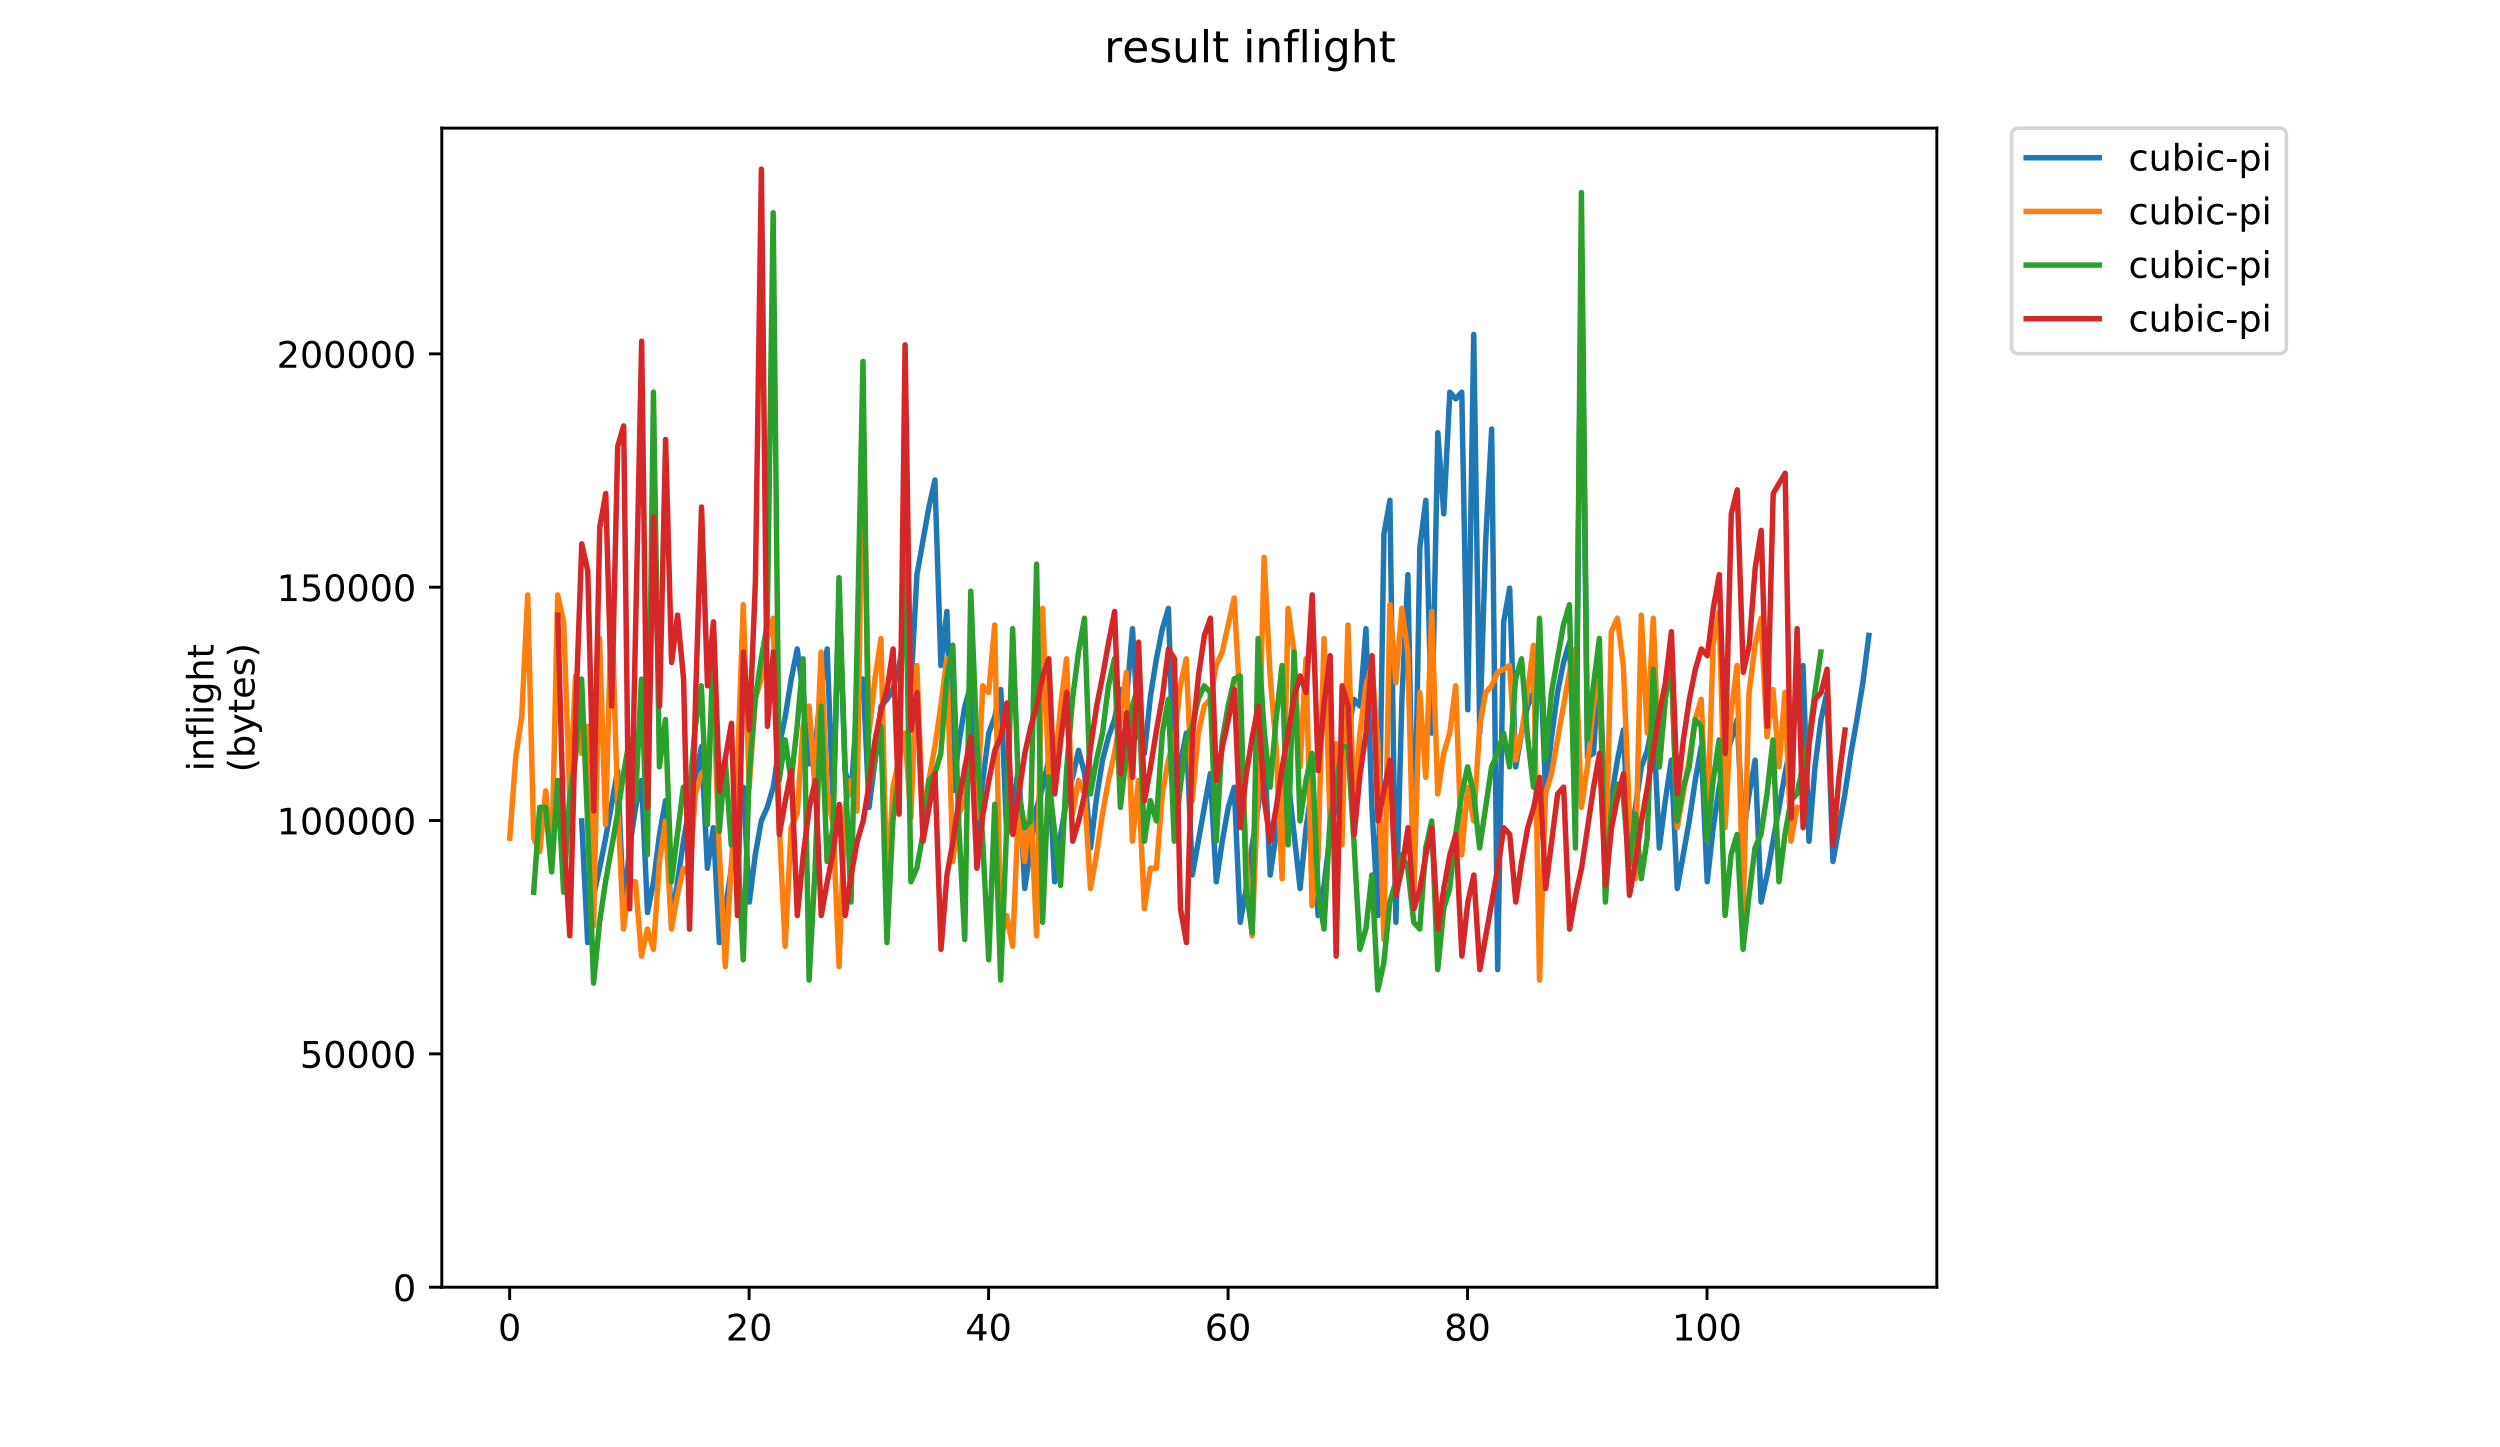 <?xml version="1.0" encoding="utf-8" standalone="no"?>
<!DOCTYPE svg PUBLIC "-//W3C//DTD SVG 1.1//EN"
  "http://www.w3.org/Graphics/SVG/1.1/DTD/svg11.dtd">
<!-- Created with matplotlib (https://matplotlib.org/) -->
<svg height="396pt" version="1.1" viewBox="0 0 684 396" width="684pt" xmlns="http://www.w3.org/2000/svg" xmlns:xlink="http://www.w3.org/1999/xlink">
 <defs>
  <style type="text/css">
*{stroke-linecap:butt;stroke-linejoin:round;}
  </style>
 </defs>
 <g id="figure_1">
  <g id="patch_1">
   <path d="M 0 396 
L 684 396 
L 684 0 
L 0 0 
z
" style="fill:#ffffff;"/>
  </g>
  <g id="axes_1">
   <g id="patch_2">
    <path d="M 120.879 352.174 
L 529.913 352.174 
L 529.913 35.062 
L 120.879 35.062 
z
" style="fill:#ffffff;"/>
   </g>
   <g id="matplotlib.axis_1">
    <g id="xtick_1">
     <g id="line2d_1">
      <defs>
       <path d="M 0 0 
L 0 3.5 
" id="m446d6a3c09" style="stroke:#000000;stroke-width:0.8;"/>
      </defs>
      <g>
       <use style="stroke:#000000;stroke-width:0.8;" x="139.438" xlink:href="#m446d6a3c09" y="352.174"/>
      </g>
     </g>
     <g id="text_1">
      <!-- 0 -->
      <defs>
       <path d="M 31.781 66.406 
Q 24.172 66.406 20.328 58.906 
Q 16.5 51.422 16.5 36.375 
Q 16.5 21.391 20.328 13.891 
Q 24.172 6.391 31.781 6.391 
Q 39.453 6.391 43.281 13.891 
Q 47.125 21.391 47.125 36.375 
Q 47.125 51.422 43.281 58.906 
Q 39.453 66.406 31.781 66.406 
z
M 31.781 74.219 
Q 44.047 74.219 50.516 64.516 
Q 56.984 54.828 56.984 36.375 
Q 56.984 17.969 50.516 8.266 
Q 44.047 -1.422 31.781 -1.422 
Q 19.531 -1.422 13.062 8.266 
Q 6.594 17.969 6.594 36.375 
Q 6.594 54.828 13.062 64.516 
Q 19.531 74.219 31.781 74.219 
z
" id="DejaVuSans-48"/>
      </defs>
      <g transform="translate(136.257 366.773)scale(0.1 -0.1)">
       <use xlink:href="#DejaVuSans-48"/>
      </g>
     </g>
    </g>
    <g id="xtick_2">
     <g id="line2d_2">
      <g>
       <use style="stroke:#000000;stroke-width:0.8;" x="204.959" xlink:href="#m446d6a3c09" y="352.174"/>
      </g>
     </g>
     <g id="text_2">
      <!-- 20 -->
      <defs>
       <path d="M 19.188 8.297 
L 53.609 8.297 
L 53.609 0 
L 7.328 0 
L 7.328 8.297 
Q 12.938 14.109 22.625 23.891 
Q 32.328 33.688 34.812 36.531 
Q 39.547 41.844 41.422 45.531 
Q 43.312 49.219 43.312 52.781 
Q 43.312 58.594 39.234 62.25 
Q 35.156 65.922 28.609 65.922 
Q 23.969 65.922 18.812 64.312 
Q 13.672 62.703 7.812 59.422 
L 7.812 69.391 
Q 13.766 71.781 18.938 73 
Q 24.125 74.219 28.422 74.219 
Q 39.75 74.219 46.484 68.547 
Q 53.219 62.891 53.219 53.422 
Q 53.219 48.922 51.531 44.891 
Q 49.859 40.875 45.406 35.406 
Q 44.188 33.984 37.641 27.219 
Q 31.109 20.453 19.188 8.297 
z
" id="DejaVuSans-50"/>
      </defs>
      <g transform="translate(198.596 366.773)scale(0.1 -0.1)">
       <use xlink:href="#DejaVuSans-50"/>
       <use x="63.623" xlink:href="#DejaVuSans-48"/>
      </g>
     </g>
    </g>
    <g id="xtick_3">
     <g id="line2d_3">
      <g>
       <use style="stroke:#000000;stroke-width:0.8;" x="270.48" xlink:href="#m446d6a3c09" y="352.174"/>
      </g>
     </g>
     <g id="text_3">
      <!-- 40 -->
      <defs>
       <path d="M 37.797 64.312 
L 12.891 25.391 
L 37.797 25.391 
z
M 35.203 72.906 
L 47.609 72.906 
L 47.609 25.391 
L 58.016 25.391 
L 58.016 17.188 
L 47.609 17.188 
L 47.609 0 
L 37.797 0 
L 37.797 17.188 
L 4.891 17.188 
L 4.891 26.703 
z
" id="DejaVuSans-52"/>
      </defs>
      <g transform="translate(264.117 366.773)scale(0.1 -0.1)">
       <use xlink:href="#DejaVuSans-52"/>
       <use x="63.623" xlink:href="#DejaVuSans-48"/>
      </g>
     </g>
    </g>
    <g id="xtick_4">
     <g id="line2d_4">
      <g>
       <use style="stroke:#000000;stroke-width:0.8;" x="336" xlink:href="#m446d6a3c09" y="352.174"/>
      </g>
     </g>
     <g id="text_4">
      <!-- 60 -->
      <defs>
       <path d="M 33.016 40.375 
Q 26.375 40.375 22.484 35.828 
Q 18.609 31.297 18.609 23.391 
Q 18.609 15.531 22.484 10.953 
Q 26.375 6.391 33.016 6.391 
Q 39.656 6.391 43.531 10.953 
Q 47.406 15.531 47.406 23.391 
Q 47.406 31.297 43.531 35.828 
Q 39.656 40.375 33.016 40.375 
z
M 52.594 71.297 
L 52.594 62.312 
Q 48.875 64.062 45.094 64.984 
Q 41.312 65.922 37.594 65.922 
Q 27.828 65.922 22.672 59.328 
Q 17.531 52.734 16.797 39.406 
Q 19.672 43.656 24.016 45.922 
Q 28.375 48.188 33.594 48.188 
Q 44.578 48.188 50.953 41.516 
Q 57.328 34.859 57.328 23.391 
Q 57.328 12.156 50.688 5.359 
Q 44.047 -1.422 33.016 -1.422 
Q 20.359 -1.422 13.672 8.266 
Q 6.984 17.969 6.984 36.375 
Q 6.984 53.656 15.188 63.938 
Q 23.391 74.219 37.203 74.219 
Q 40.922 74.219 44.703 73.484 
Q 48.484 72.75 52.594 71.297 
z
" id="DejaVuSans-54"/>
      </defs>
      <g transform="translate(329.638 366.773)scale(0.1 -0.1)">
       <use xlink:href="#DejaVuSans-54"/>
       <use x="63.623" xlink:href="#DejaVuSans-48"/>
      </g>
     </g>
    </g>
    <g id="xtick_5">
     <g id="line2d_5">
      <g>
       <use style="stroke:#000000;stroke-width:0.8;" x="401.521" xlink:href="#m446d6a3c09" y="352.174"/>
      </g>
     </g>
     <g id="text_5">
      <!-- 80 -->
      <defs>
       <path d="M 31.781 34.625 
Q 24.75 34.625 20.719 30.859 
Q 16.703 27.094 16.703 20.516 
Q 16.703 13.922 20.719 10.156 
Q 24.75 6.391 31.781 6.391 
Q 38.812 6.391 42.859 10.172 
Q 46.922 13.969 46.922 20.516 
Q 46.922 27.094 42.891 30.859 
Q 38.875 34.625 31.781 34.625 
z
M 21.922 38.812 
Q 15.578 40.375 12.031 44.719 
Q 8.5 49.078 8.5 55.328 
Q 8.5 64.062 14.719 69.141 
Q 20.953 74.219 31.781 74.219 
Q 42.672 74.219 48.875 69.141 
Q 55.078 64.062 55.078 55.328 
Q 55.078 49.078 51.531 44.719 
Q 48 40.375 41.703 38.812 
Q 48.828 37.156 52.797 32.312 
Q 56.781 27.484 56.781 20.516 
Q 56.781 9.906 50.312 4.234 
Q 43.844 -1.422 31.781 -1.422 
Q 19.734 -1.422 13.25 4.234 
Q 6.781 9.906 6.781 20.516 
Q 6.781 27.484 10.781 32.312 
Q 14.797 37.156 21.922 38.812 
z
M 18.312 54.391 
Q 18.312 48.734 21.844 45.562 
Q 25.391 42.391 31.781 42.391 
Q 38.141 42.391 41.719 45.562 
Q 45.312 48.734 45.312 54.391 
Q 45.312 60.062 41.719 63.234 
Q 38.141 66.406 31.781 66.406 
Q 25.391 66.406 21.844 63.234 
Q 18.312 60.062 18.312 54.391 
z
" id="DejaVuSans-56"/>
      </defs>
      <g transform="translate(395.158 366.773)scale(0.1 -0.1)">
       <use xlink:href="#DejaVuSans-56"/>
       <use x="63.623" xlink:href="#DejaVuSans-48"/>
      </g>
     </g>
    </g>
    <g id="xtick_6">
     <g id="line2d_6">
      <g>
       <use style="stroke:#000000;stroke-width:0.8;" x="467.042" xlink:href="#m446d6a3c09" y="352.174"/>
      </g>
     </g>
     <g id="text_6">
      <!-- 100 -->
      <defs>
       <path d="M 12.406 8.297 
L 28.516 8.297 
L 28.516 63.922 
L 10.984 60.406 
L 10.984 69.391 
L 28.422 72.906 
L 38.281 72.906 
L 38.281 8.297 
L 54.391 8.297 
L 54.391 0 
L 12.406 0 
z
" id="DejaVuSans-49"/>
      </defs>
      <g transform="translate(457.498 366.773)scale(0.1 -0.1)">
       <use xlink:href="#DejaVuSans-49"/>
       <use x="63.623" xlink:href="#DejaVuSans-48"/>
       <use x="127.246" xlink:href="#DejaVuSans-48"/>
      </g>
     </g>
    </g>
   </g>
   <g id="matplotlib.axis_2">
    <g id="ytick_1">
     <g id="line2d_7">
      <defs>
       <path d="M 0 0 
L -3.5 0 
" id="mfa755c8785" style="stroke:#000000;stroke-width:0.8;"/>
      </defs>
      <g>
       <use style="stroke:#000000;stroke-width:0.8;" x="120.879" xlink:href="#mfa755c8785" y="352.174"/>
      </g>
     </g>
     <g id="text_7">
      <!-- 0 -->
      <g transform="translate(107.516 355.973)scale(0.1 -0.1)">
       <use xlink:href="#DejaVuSans-48"/>
      </g>
     </g>
    </g>
    <g id="ytick_2">
     <g id="line2d_8">
      <g>
       <use style="stroke:#000000;stroke-width:0.8;" x="120.879" xlink:href="#mfa755c8785" y="288.335"/>
      </g>
     </g>
     <g id="text_8">
      <!-- 50000 -->
      <defs>
       <path d="M 10.797 72.906 
L 49.516 72.906 
L 49.516 64.594 
L 19.828 64.594 
L 19.828 46.734 
Q 21.969 47.469 24.109 47.828 
Q 26.266 48.188 28.422 48.188 
Q 40.625 48.188 47.75 41.5 
Q 54.891 34.812 54.891 23.391 
Q 54.891 11.625 47.562 5.094 
Q 40.234 -1.422 26.906 -1.422 
Q 22.312 -1.422 17.547 -0.641 
Q 12.797 0.141 7.719 1.703 
L 7.719 11.625 
Q 12.109 9.234 16.797 8.062 
Q 21.484 6.891 26.703 6.891 
Q 35.156 6.891 40.078 11.328 
Q 45.016 15.766 45.016 23.391 
Q 45.016 31 40.078 35.438 
Q 35.156 39.891 26.703 39.891 
Q 22.75 39.891 18.812 39.016 
Q 14.891 38.141 10.797 36.281 
z
" id="DejaVuSans-53"/>
      </defs>
      <g transform="translate(82.066 292.135)scale(0.1 -0.1)">
       <use xlink:href="#DejaVuSans-53"/>
       <use x="63.623" xlink:href="#DejaVuSans-48"/>
       <use x="127.246" xlink:href="#DejaVuSans-48"/>
       <use x="190.869" xlink:href="#DejaVuSans-48"/>
       <use x="254.492" xlink:href="#DejaVuSans-48"/>
      </g>
     </g>
    </g>
    <g id="ytick_3">
     <g id="line2d_9">
      <g>
       <use style="stroke:#000000;stroke-width:0.8;" x="120.879" xlink:href="#mfa755c8785" y="224.497"/>
      </g>
     </g>
     <g id="text_9">
      <!-- 100000 -->
      <g transform="translate(75.704 228.296)scale(0.1 -0.1)">
       <use xlink:href="#DejaVuSans-49"/>
       <use x="63.623" xlink:href="#DejaVuSans-48"/>
       <use x="127.246" xlink:href="#DejaVuSans-48"/>
       <use x="190.869" xlink:href="#DejaVuSans-48"/>
       <use x="254.492" xlink:href="#DejaVuSans-48"/>
       <use x="318.115" xlink:href="#DejaVuSans-48"/>
      </g>
     </g>
    </g>
    <g id="ytick_4">
     <g id="line2d_10">
      <g>
       <use style="stroke:#000000;stroke-width:0.8;" x="120.879" xlink:href="#mfa755c8785" y="160.658"/>
      </g>
     </g>
     <g id="text_10">
      <!-- 150000 -->
      <g transform="translate(75.704 164.457)scale(0.1 -0.1)">
       <use xlink:href="#DejaVuSans-49"/>
       <use x="63.623" xlink:href="#DejaVuSans-53"/>
       <use x="127.246" xlink:href="#DejaVuSans-48"/>
       <use x="190.869" xlink:href="#DejaVuSans-48"/>
       <use x="254.492" xlink:href="#DejaVuSans-48"/>
       <use x="318.115" xlink:href="#DejaVuSans-48"/>
      </g>
     </g>
    </g>
    <g id="ytick_5">
     <g id="line2d_11">
      <g>
       <use style="stroke:#000000;stroke-width:0.8;" x="120.879" xlink:href="#mfa755c8785" y="96.819"/>
      </g>
     </g>
     <g id="text_11">
      <!-- 200000 -->
      <g transform="translate(75.704 100.618)scale(0.1 -0.1)">
       <use xlink:href="#DejaVuSans-50"/>
       <use x="63.623" xlink:href="#DejaVuSans-48"/>
       <use x="127.246" xlink:href="#DejaVuSans-48"/>
       <use x="190.869" xlink:href="#DejaVuSans-48"/>
       <use x="254.492" xlink:href="#DejaVuSans-48"/>
       <use x="318.115" xlink:href="#DejaVuSans-48"/>
      </g>
     </g>
    </g>
    <g id="text_12">
     <!-- inflight -->
     <defs>
      <path d="M 9.422 54.688 
L 18.406 54.688 
L 18.406 0 
L 9.422 0 
z
M 9.422 75.984 
L 18.406 75.984 
L 18.406 64.594 
L 9.422 64.594 
z
" id="DejaVuSans-105"/>
      <path d="M 54.891 33.016 
L 54.891 0 
L 45.906 0 
L 45.906 32.719 
Q 45.906 40.484 42.875 44.328 
Q 39.844 48.188 33.797 48.188 
Q 26.516 48.188 22.312 43.547 
Q 18.109 38.922 18.109 30.906 
L 18.109 0 
L 9.078 0 
L 9.078 54.688 
L 18.109 54.688 
L 18.109 46.188 
Q 21.344 51.125 25.703 53.562 
Q 30.078 56 35.797 56 
Q 45.219 56 50.047 50.172 
Q 54.891 44.344 54.891 33.016 
z
" id="DejaVuSans-110"/>
      <path d="M 37.109 75.984 
L 37.109 68.5 
L 28.516 68.5 
Q 23.688 68.5 21.797 66.547 
Q 19.922 64.594 19.922 59.516 
L 19.922 54.688 
L 34.719 54.688 
L 34.719 47.703 
L 19.922 47.703 
L 19.922 0 
L 10.891 0 
L 10.891 47.703 
L 2.297 47.703 
L 2.297 54.688 
L 10.891 54.688 
L 10.891 58.5 
Q 10.891 67.625 15.141 71.797 
Q 19.391 75.984 28.609 75.984 
z
" id="DejaVuSans-102"/>
      <path d="M 9.422 75.984 
L 18.406 75.984 
L 18.406 0 
L 9.422 0 
z
" id="DejaVuSans-108"/>
      <path d="M 45.406 27.984 
Q 45.406 37.75 41.375 43.109 
Q 37.359 48.484 30.078 48.484 
Q 22.859 48.484 18.828 43.109 
Q 14.797 37.75 14.797 27.984 
Q 14.797 18.266 18.828 12.891 
Q 22.859 7.516 30.078 7.516 
Q 37.359 7.516 41.375 12.891 
Q 45.406 18.266 45.406 27.984 
z
M 54.391 6.781 
Q 54.391 -7.172 48.188 -13.984 
Q 42 -20.797 29.203 -20.797 
Q 24.469 -20.797 20.266 -20.094 
Q 16.062 -19.391 12.109 -17.922 
L 12.109 -9.188 
Q 16.062 -11.328 19.922 -12.344 
Q 23.781 -13.375 27.781 -13.375 
Q 36.625 -13.375 41.016 -8.766 
Q 45.406 -4.156 45.406 5.172 
L 45.406 9.625 
Q 42.625 4.781 38.281 2.391 
Q 33.938 0 27.875 0 
Q 17.828 0 11.672 7.656 
Q 5.516 15.328 5.516 27.984 
Q 5.516 40.672 11.672 48.328 
Q 17.828 56 27.875 56 
Q 33.938 56 38.281 53.609 
Q 42.625 51.219 45.406 46.391 
L 45.406 54.688 
L 54.391 54.688 
z
" id="DejaVuSans-103"/>
      <path d="M 54.891 33.016 
L 54.891 0 
L 45.906 0 
L 45.906 32.719 
Q 45.906 40.484 42.875 44.328 
Q 39.844 48.188 33.797 48.188 
Q 26.516 48.188 22.312 43.547 
Q 18.109 38.922 18.109 30.906 
L 18.109 0 
L 9.078 0 
L 9.078 75.984 
L 18.109 75.984 
L 18.109 46.188 
Q 21.344 51.125 25.703 53.562 
Q 30.078 56 35.797 56 
Q 45.219 56 50.047 50.172 
Q 54.891 44.344 54.891 33.016 
z
" id="DejaVuSans-104"/>
      <path d="M 18.312 70.219 
L 18.312 54.688 
L 36.812 54.688 
L 36.812 47.703 
L 18.312 47.703 
L 18.312 18.016 
Q 18.312 11.328 20.141 9.422 
Q 21.969 7.516 27.594 7.516 
L 36.812 7.516 
L 36.812 0 
L 27.594 0 
Q 17.188 0 13.234 3.875 
Q 9.281 7.766 9.281 18.016 
L 9.281 47.703 
L 2.688 47.703 
L 2.688 54.688 
L 9.281 54.688 
L 9.281 70.219 
z
" id="DejaVuSans-116"/>
     </defs>
     <g transform="translate(58.426 211.018)rotate(-90)scale(0.1 -0.1)">
      <use xlink:href="#DejaVuSans-105"/>
      <use x="27.783" xlink:href="#DejaVuSans-110"/>
      <use x="91.162" xlink:href="#DejaVuSans-102"/>
      <use x="126.367" xlink:href="#DejaVuSans-108"/>
      <use x="154.15" xlink:href="#DejaVuSans-105"/>
      <use x="181.934" xlink:href="#DejaVuSans-103"/>
      <use x="245.41" xlink:href="#DejaVuSans-104"/>
      <use x="308.789" xlink:href="#DejaVuSans-116"/>
     </g>
     <!-- (bytes) -->
     <defs>
      <path d="M 31 75.875 
Q 24.469 64.656 21.281 53.656 
Q 18.109 42.672 18.109 31.391 
Q 18.109 20.125 21.312 9.062 
Q 24.516 -2 31 -13.188 
L 23.188 -13.188 
Q 15.875 -1.703 12.234 9.375 
Q 8.594 20.453 8.594 31.391 
Q 8.594 42.281 12.203 53.312 
Q 15.828 64.359 23.188 75.875 
z
" id="DejaVuSans-40"/>
      <path d="M 48.688 27.297 
Q 48.688 37.203 44.609 42.844 
Q 40.531 48.484 33.406 48.484 
Q 26.266 48.484 22.188 42.844 
Q 18.109 37.203 18.109 27.297 
Q 18.109 17.391 22.188 11.75 
Q 26.266 6.109 33.406 6.109 
Q 40.531 6.109 44.609 11.75 
Q 48.688 17.391 48.688 27.297 
z
M 18.109 46.391 
Q 20.953 51.266 25.266 53.625 
Q 29.594 56 35.594 56 
Q 45.562 56 51.781 48.094 
Q 58.016 40.188 58.016 27.297 
Q 58.016 14.406 51.781 6.484 
Q 45.562 -1.422 35.594 -1.422 
Q 29.594 -1.422 25.266 0.953 
Q 20.953 3.328 18.109 8.203 
L 18.109 0 
L 9.078 0 
L 9.078 75.984 
L 18.109 75.984 
z
" id="DejaVuSans-98"/>
      <path d="M 32.172 -5.078 
Q 28.375 -14.844 24.75 -17.812 
Q 21.141 -20.797 15.094 -20.797 
L 7.906 -20.797 
L 7.906 -13.281 
L 13.188 -13.281 
Q 16.891 -13.281 18.938 -11.516 
Q 21 -9.766 23.484 -3.219 
L 25.094 0.875 
L 2.984 54.688 
L 12.5 54.688 
L 29.594 11.922 
L 46.688 54.688 
L 56.203 54.688 
z
" id="DejaVuSans-121"/>
      <path d="M 56.203 29.594 
L 56.203 25.203 
L 14.891 25.203 
Q 15.484 15.922 20.484 11.062 
Q 25.484 6.203 34.422 6.203 
Q 39.594 6.203 44.453 7.469 
Q 49.312 8.734 54.109 11.281 
L 54.109 2.781 
Q 49.266 0.734 44.188 -0.344 
Q 39.109 -1.422 33.891 -1.422 
Q 20.797 -1.422 13.156 6.188 
Q 5.516 13.812 5.516 26.812 
Q 5.516 40.234 12.766 48.109 
Q 20.016 56 32.328 56 
Q 43.359 56 49.781 48.891 
Q 56.203 41.797 56.203 29.594 
z
M 47.219 32.234 
Q 47.125 39.594 43.094 43.984 
Q 39.062 48.391 32.422 48.391 
Q 24.906 48.391 20.391 44.141 
Q 15.875 39.891 15.188 32.172 
z
" id="DejaVuSans-101"/>
      <path d="M 44.281 53.078 
L 44.281 44.578 
Q 40.484 46.531 36.375 47.5 
Q 32.281 48.484 27.875 48.484 
Q 21.188 48.484 17.844 46.438 
Q 14.5 44.391 14.5 40.281 
Q 14.5 37.156 16.891 35.375 
Q 19.281 33.594 26.516 31.984 
L 29.594 31.297 
Q 39.156 29.25 43.188 25.516 
Q 47.219 21.781 47.219 15.094 
Q 47.219 7.469 41.188 3.016 
Q 35.156 -1.422 24.609 -1.422 
Q 20.219 -1.422 15.453 -0.562 
Q 10.688 0.297 5.422 2 
L 5.422 11.281 
Q 10.406 8.688 15.234 7.391 
Q 20.062 6.109 24.812 6.109 
Q 31.156 6.109 34.562 8.281 
Q 37.984 10.453 37.984 14.406 
Q 37.984 18.062 35.516 20.016 
Q 33.062 21.969 24.703 23.781 
L 21.578 24.516 
Q 13.234 26.266 9.516 29.906 
Q 5.812 33.547 5.812 39.891 
Q 5.812 47.609 11.281 51.797 
Q 16.75 56 26.812 56 
Q 31.781 56 36.172 55.266 
Q 40.578 54.547 44.281 53.078 
z
" id="DejaVuSans-115"/>
      <path d="M 8.016 75.875 
L 15.828 75.875 
Q 23.141 64.359 26.781 53.312 
Q 30.422 42.281 30.422 31.391 
Q 30.422 20.453 26.781 9.375 
Q 23.141 -1.703 15.828 -13.188 
L 8.016 -13.188 
Q 14.5 -2 17.703 9.062 
Q 20.906 20.125 20.906 31.391 
Q 20.906 42.672 17.703 53.656 
Q 14.5 64.656 8.016 75.875 
z
" id="DejaVuSans-41"/>
     </defs>
     <g transform="translate(69.624 211.295)rotate(-90)scale(0.1 -0.1)">
      <use xlink:href="#DejaVuSans-40"/>
      <use x="39.014" xlink:href="#DejaVuSans-98"/>
      <use x="102.49" xlink:href="#DejaVuSans-121"/>
      <use x="161.67" xlink:href="#DejaVuSans-116"/>
      <use x="200.879" xlink:href="#DejaVuSans-101"/>
      <use x="262.402" xlink:href="#DejaVuSans-115"/>
      <use x="314.502" xlink:href="#DejaVuSans-41"/>
     </g>
    </g>
   </g>
   <g id="line2d_12">
    <path clip-path="url(#pa60531b2af)" d="M 159.147 224.609 
L 160.785 257.887 
L 162.423 244.945 
L 164.061 237.55 
L 165.699 229.318 
L 168.975 210.83 
L 170.613 248.643 
L 172.251 232.004 
L 173.889 220.911 
L 175.527 213.516 
L 177.165 249.654 
L 178.803 241.248 
L 180.441 228.307 
L 182.079 219.063 
L 183.717 252.341 
L 186.993 230.155 
L 188.631 220.911 
L 190.269 213.516 
L 191.907 204.273 
L 193.545 237.55 
L 195.183 226.458 
L 196.821 257.887 
L 198.459 248.643 
L 203.373 215.365 
L 205.011 246.794 
L 206.649 233.853 
L 208.287 224.609 
L 209.925 220.911 
L 211.563 215.365 
L 213.201 204.273 
L 214.839 196.04 
L 216.478 185.785 
L 218.116 177.552 
L 219.754 189.482 
L 221.392 208.981 
L 223.03 204.273 
L 224.668 188.645 
L 226.306 177.552 
L 227.944 220.911 
L 229.582 164.611 
L 231.22 210.83 
L 232.858 217.214 
L 234.496 193.18 
L 236.134 185.785 
L 237.772 220.911 
L 239.41 207.97 
L 241.048 193.18 
L 242.686 191.331 
L 244.324 188.645 
L 245.962 182.087 
L 247.6 173.855 
L 249.238 187.634 
L 250.876 157.216 
L 254.152 138.728 
L 255.79 131.333 
L 257.428 182.087 
L 259.066 167.297 
L 260.704 216.376 
L 262.342 203.435 
L 263.98 193.18 
L 265.618 187.634 
L 267.256 228.307 
L 268.894 213.516 
L 270.532 200.575 
L 272.17 196.04 
L 273.808 188.645 
L 275.446 228.307 
L 277.084 220.911 
L 278.722 209.819 
L 280.36 243.097 
L 283.636 220.911 
L 285.274 215.365 
L 286.912 207.97 
L 288.55 241.248 
L 290.188 228.307 
L 291.826 219.063 
L 293.464 212.679 
L 295.102 205.284 
L 296.74 211.668 
L 298.378 232.004 
L 300.016 218.225 
L 301.654 207.97 
L 303.292 201.586 
L 304.93 196.877 
L 306.568 188.645 
L 308.206 191.331 
L 309.844 172.006 
L 311.482 200.575 
L 313.12 206.121 
L 314.759 190.494 
L 316.397 180.238 
L 318.035 172.006 
L 319.673 166.46 
L 321.311 217.214 
L 324.587 200.575 
L 326.225 239.399 
L 331.139 211.668 
L 332.777 241.248 
L 334.415 230.155 
L 336.053 220.911 
L 337.691 215.365 
L 339.329 252.341 
L 340.967 243.097 
L 342.605 231.167 
L 344.243 220.911 
L 345.881 204.273 
L 347.519 239.399 
L 349.157 228.307 
L 352.433 213.516 
L 355.709 243.097 
L 357.347 226.458 
L 358.985 215.365 
L 360.623 250.492 
L 362.261 242.259 
L 363.899 228.307 
L 365.537 220.074 
L 367.175 210.83 
L 368.813 200.575 
L 370.451 191.331 
L 372.089 193.18 
L 373.727 172.006 
L 375.365 220.911 
L 377.003 250.492 
L 378.641 146.123 
L 380.279 136.879 
L 381.917 252.341 
L 383.555 191.331 
L 385.193 157.216 
L 386.831 243.097 
L 388.469 149.821 
L 390.107 136.879 
L 391.745 200.575 
L 393.383 118.391 
L 395.021 140.577 
L 396.659 107.299 
L 398.297 109.148 
L 399.935 107.299 
L 401.573 194.191 
L 403.211 91.498 
L 404.849 200.575 
L 406.487 147.972 
L 408.125 117.38 
L 409.763 265.282 
L 411.401 170.157 
L 413.039 160.913 
L 414.678 209.819 
L 416.316 200.575 
L 417.954 193.18 
L 419.592 189.482 
L 421.23 175.703 
L 422.868 216.376 
L 424.506 201.586 
L 426.144 189.482 
L 427.782 181.25 
L 429.42 175.703 
L 431.058 219.063 
L 432.696 68.475 
L 434.334 207.132 
L 435.972 206.121 
L 437.61 181.25 
L 439.248 226.458 
L 440.886 218.225 
L 442.524 207.97 
L 444.162 199.737 
L 445.8 233.853 
L 447.438 220.911 
L 449.076 209.819 
L 450.714 205.284 
L 452.352 196.877 
L 453.99 232.004 
L 455.628 219.063 
L 457.266 207.97 
L 458.904 243.097 
L 462.18 224.609 
L 463.818 213.516 
L 465.456 204.273 
L 467.094 241.248 
L 468.732 226.458 
L 470.37 215.365 
L 472.008 207.97 
L 475.284 196.877 
L 476.922 228.307 
L 478.56 217.214 
L 480.198 207.97 
L 481.836 246.794 
L 483.474 239.399 
L 488.388 211.668 
L 490.026 203.435 
L 491.664 191.331 
L 493.302 182.087 
L 494.94 230.155 
L 496.578 209.819 
L 498.216 196.877 
L 499.854 189.482 
L 501.492 235.702 
L 504.768 217.214 
L 506.406 206.121 
L 508.044 196.877 
L 509.682 186.796 
L 511.32 173.855 
L 511.32 173.855 
" style="fill:none;stroke:#1f77b4;stroke-linecap:square;stroke-width:1.5;"/>
   </g>
   <g id="line2d_13">
    <path clip-path="url(#pa60531b2af)" d="M 139.471 229.318 
L 141.109 207.132 
L 142.747 196.04 
L 144.385 162.762 
L 146.023 229.318 
L 147.661 233.015 
L 149.299 216.376 
L 150.937 236.713 
L 152.575 162.762 
L 154.213 170.157 
L 155.851 217.214 
L 157.489 184.947 
L 159.127 206.121 
L 160.765 198.726 
L 162.403 253.352 
L 164.041 174.692 
L 165.679 225.62 
L 167.317 165.448 
L 168.955 219.063 
L 170.593 254.189 
L 172.231 241.248 
L 173.869 241.248 
L 175.507 261.584 
L 177.145 254.189 
L 178.783 259.736 
L 180.421 235.702 
L 182.059 224.609 
L 183.698 254.189 
L 185.336 244.945 
L 186.974 237.55 
L 188.612 239.399 
L 190.25 217.214 
L 191.888 211.668 
L 193.526 209.819 
L 195.164 189.482 
L 196.802 233.015 
L 198.44 264.444 
L 200.078 236.713 
L 201.716 211.668 
L 203.354 165.448 
L 204.992 215.365 
L 206.63 191.331 
L 208.268 185.785 
L 209.906 174.692 
L 211.544 169.146 
L 213.182 225.62 
L 214.82 258.898 
L 216.458 226.458 
L 218.096 222.76 
L 219.734 198.726 
L 221.372 193.18 
L 223.01 216.376 
L 224.648 178.39 
L 226.286 216.376 
L 227.924 225.62 
L 229.562 264.444 
L 231.2 220.911 
L 232.838 213.516 
L 234.476 221.923 
L 236.114 115.532 
L 237.752 200.575 
L 239.39 185.785 
L 241.028 174.692 
L 242.666 244.945 
L 244.304 215.365 
L 247.58 200.575 
L 249.218 223.771 
L 250.856 182.087 
L 252.494 224.609 
L 254.132 213.516 
L 255.77 204.273 
L 257.408 193.18 
L 259.046 180.238 
L 260.684 235.702 
L 262.322 222.76 
L 263.96 219.063 
L 265.598 206.121 
L 267.236 223.771 
L 268.874 187.634 
L 270.512 189.482 
L 272.15 170.995 
L 273.788 257.049 
L 275.426 250.492 
L 277.064 258.898 
L 278.702 220.074 
L 280.34 235.702 
L 281.979 220.074 
L 283.617 256.038 
L 285.255 166.46 
L 286.893 211.668 
L 288.531 211.668 
L 290.169 193.18 
L 291.807 180.238 
L 293.445 222.76 
L 295.083 213.516 
L 296.721 217.214 
L 298.359 243.097 
L 299.997 233.853 
L 301.635 222.76 
L 303.273 213.516 
L 304.911 206.121 
L 306.549 196.877 
L 308.187 183.936 
L 309.825 230.155 
L 311.463 213.516 
L 313.101 248.643 
L 314.739 237.55 
L 316.377 237.55 
L 318.015 217.214 
L 319.653 207.97 
L 321.291 202.424 
L 322.929 187.634 
L 324.567 180.238 
L 326.205 219.063 
L 327.843 200.575 
L 329.481 193.18 
L 331.119 191.331 
L 332.757 182.087 
L 334.395 178.39 
L 337.671 163.6 
L 339.309 193.18 
L 340.947 234.864 
L 342.585 256.038 
L 344.223 215.365 
L 345.861 152.507 
L 347.499 184.947 
L 349.137 204.273 
L 350.775 240.41 
L 352.413 166.46 
L 354.051 178.39 
L 355.689 209.819 
L 357.327 180.238 
L 358.965 247.805 
L 360.603 234.864 
L 362.241 174.692 
L 363.879 223.771 
L 365.517 203.435 
L 367.155 231.167 
L 368.793 170.995 
L 370.431 221.923 
L 372.069 200.575 
L 373.707 187.634 
L 375.345 182.087 
L 376.983 203.435 
L 378.621 257.049 
L 380.26 165.448 
L 381.898 186.796 
L 383.536 166.46 
L 385.174 178.39 
L 386.812 244.108 
L 388.45 189.482 
L 390.088 212.679 
L 391.726 167.297 
L 393.364 217.214 
L 395.002 206.121 
L 396.64 200.575 
L 398.278 187.634 
L 399.916 233.853 
L 401.554 215.365 
L 403.192 224.609 
L 404.83 198.726 
L 406.468 189.482 
L 408.106 187.634 
L 409.744 183.936 
L 411.382 183.098 
L 413.02 182.087 
L 414.658 207.97 
L 416.296 200.575 
L 417.934 189.482 
L 419.572 176.541 
L 421.21 268.142 
L 422.848 217.214 
L 424.486 211.668 
L 429.4 183.936 
L 431.038 177.552 
L 432.676 220.911 
L 434.314 209.819 
L 435.952 193.18 
L 437.59 182.087 
L 439.228 243.097 
L 440.866 172.843 
L 442.504 169.146 
L 444.142 182.087 
L 445.78 222.76 
L 447.418 240.41 
L 449.056 168.308 
L 450.694 200.575 
L 452.332 169.146 
L 453.97 209.819 
L 455.608 191.331 
L 457.246 180.238 
L 458.884 226.458 
L 462.16 207.97 
L 463.798 196.877 
L 465.436 191.331 
L 467.074 227.469 
L 468.712 176.541 
L 470.35 167.297 
L 471.988 226.458 
L 473.626 195.029 
L 475.264 182.087 
L 476.902 249.654 
L 478.541 189.482 
L 480.179 176.541 
L 481.817 169.146 
L 483.455 201.586 
L 485.093 188.645 
L 486.731 209.819 
L 488.369 189.482 
L 490.007 230.155 
L 491.645 220.911 
L 491.645 220.911 
" style="fill:none;stroke:#ff7f0e;stroke-linecap:square;stroke-width:1.5;"/>
   </g>
   <g id="line2d_14">
    <path clip-path="url(#pa60531b2af)" d="M 146.02 244.108 
L 147.658 220.911 
L 149.296 220.911 
L 150.934 238.562 
L 152.572 213.516 
L 154.21 244.108 
L 155.848 218.225 
L 157.486 207.132 
L 159.124 185.785 
L 160.762 224.609 
L 162.4 268.979 
L 164.038 252.341 
L 165.676 241.248 
L 168.952 222.76 
L 170.59 211.668 
L 172.228 202.424 
L 173.866 219.063 
L 175.504 185.785 
L 177.142 233.853 
L 178.78 107.299 
L 180.418 209.819 
L 182.056 196.877 
L 183.694 241.248 
L 186.97 215.365 
L 188.608 217.214 
L 190.246 198.726 
L 191.884 187.634 
L 193.522 225.62 
L 195.16 174.692 
L 196.798 227.469 
L 198.436 207.97 
L 200.074 231.167 
L 201.712 229.318 
L 203.35 262.596 
L 204.988 211.668 
L 206.626 191.331 
L 208.264 180.238 
L 209.903 170.995 
L 211.541 58.22 
L 213.179 213.516 
L 214.817 202.424 
L 216.455 213.516 
L 218.093 198.726 
L 219.731 180.238 
L 221.369 268.142 
L 223.007 237.55 
L 224.645 193.18 
L 226.283 235.702 
L 227.921 226.458 
L 229.559 158.053 
L 231.197 209.819 
L 232.835 246.794 
L 234.473 178.39 
L 236.111 98.893 
L 237.749 215.365 
L 239.387 207.97 
L 241.025 198.726 
L 242.663 257.887 
L 244.301 224.609 
L 245.939 211.668 
L 247.577 141.414 
L 249.215 241.248 
L 250.853 237.55 
L 252.491 228.307 
L 254.129 213.516 
L 255.767 211.668 
L 257.405 206.121 
L 259.043 185.785 
L 260.681 176.541 
L 262.319 225.62 
L 263.957 257.049 
L 265.595 161.751 
L 267.233 202.424 
L 268.871 230.155 
L 270.509 262.596 
L 272.147 220.074 
L 273.785 268.142 
L 275.423 226.458 
L 277.061 172.006 
L 278.699 216.376 
L 280.337 226.458 
L 281.975 224.609 
L 283.613 154.356 
L 285.251 252.341 
L 286.889 212.679 
L 290.165 242.259 
L 291.803 210.83 
L 293.441 191.331 
L 295.079 178.39 
L 296.717 169.146 
L 298.355 217.214 
L 299.993 207.97 
L 301.631 200.575 
L 303.269 187.634 
L 304.907 180.238 
L 306.545 220.911 
L 308.184 206.121 
L 309.822 193.18 
L 311.46 187.634 
L 313.098 230.155 
L 314.736 219.063 
L 316.374 224.609 
L 318.012 200.575 
L 319.65 191.331 
L 321.288 230.155 
L 322.926 215.365 
L 324.564 202.424 
L 326.202 198.726 
L 327.84 191.331 
L 329.478 187.634 
L 331.116 189.482 
L 332.754 230.155 
L 334.392 202.424 
L 336.03 193.18 
L 337.668 185.785 
L 339.306 184.947 
L 340.944 243.097 
L 342.582 255.201 
L 344.22 174.692 
L 345.858 199.737 
L 347.496 215.365 
L 349.134 196.877 
L 350.772 182.087 
L 352.41 231.167 
L 354.048 178.39 
L 355.686 224.609 
L 357.324 213.516 
L 358.962 206.121 
L 360.6 243.097 
L 362.238 254.189 
L 363.876 224.609 
L 365.514 215.365 
L 367.152 204.273 
L 368.79 204.273 
L 370.428 230.155 
L 372.066 259.736 
L 373.704 254.189 
L 375.342 239.399 
L 376.98 270.828 
L 378.618 263.433 
L 380.256 246.794 
L 381.894 241.248 
L 383.532 233.853 
L 385.17 237.55 
L 386.808 252.341 
L 388.446 254.189 
L 390.084 232.004 
L 391.722 224.609 
L 393.36 265.282 
L 394.998 248.643 
L 396.636 243.097 
L 398.274 228.307 
L 399.912 217.214 
L 401.55 209.819 
L 403.188 217.214 
L 404.826 232.004 
L 408.103 209.819 
L 409.741 206.121 
L 411.379 200.575 
L 413.017 209.819 
L 414.655 185.785 
L 416.293 180.238 
L 417.931 201.586 
L 419.569 215.365 
L 421.207 169.146 
L 422.845 207.97 
L 424.483 189.482 
L 427.759 170.995 
L 429.397 165.448 
L 431.035 232.004 
L 432.673 52.673 
L 434.311 202.424 
L 435.949 187.634 
L 437.587 174.692 
L 439.225 246.794 
L 440.863 221.923 
L 442.501 214.528 
L 444.139 218.225 
L 445.777 236.713 
L 447.415 222.76 
L 449.053 240.41 
L 450.691 229.318 
L 452.329 183.098 
L 453.967 209.819 
L 455.605 191.331 
L 457.243 180.238 
L 458.881 224.609 
L 460.519 215.365 
L 462.157 209.819 
L 463.795 196.877 
L 465.433 198.726 
L 467.071 230.155 
L 468.709 213.516 
L 470.347 202.424 
L 471.985 250.492 
L 473.623 233.853 
L 475.261 228.307 
L 476.899 259.736 
L 478.537 244.945 
L 480.175 232.004 
L 481.813 228.307 
L 483.451 217.214 
L 485.089 202.424 
L 486.727 241.248 
L 488.365 228.307 
L 490.003 219.063 
L 491.641 217.214 
L 494.917 202.424 
L 496.555 189.482 
L 498.193 178.39 
L 498.193 178.39 
" style="fill:none;stroke:#2ca02c;stroke-linecap:square;stroke-width:1.5;"/>
   </g>
   <g id="line2d_15">
    <path clip-path="url(#pa60531b2af)" d="M 152.624 168.308 
L 154.262 228.307 
L 155.9 256.038 
L 157.538 194.191 
L 159.176 148.809 
L 160.814 156.204 
L 162.452 221.923 
L 164.09 144.274 
L 165.728 135.03 
L 167.366 193.18 
L 169.005 122.089 
L 170.643 116.543 
L 172.281 248.643 
L 175.557 93.346 
L 177.195 220.911 
L 178.833 141.414 
L 180.471 193.18 
L 182.109 120.24 
L 183.747 181.25 
L 185.385 168.308 
L 187.023 185.785 
L 188.661 254.189 
L 190.299 191.331 
L 191.937 138.728 
L 193.575 187.634 
L 195.213 170.157 
L 196.851 216.376 
L 200.127 197.889 
L 201.765 250.492 
L 203.403 178.39 
L 205.041 199.737 
L 206.679 159.064 
L 208.317 46.289 
L 209.955 198.726 
L 211.593 178.39 
L 213.231 228.307 
L 214.869 219.063 
L 216.507 210.83 
L 218.145 250.492 
L 219.783 233.853 
L 221.421 220.911 
L 223.059 213.516 
L 224.697 250.492 
L 226.335 241.248 
L 227.973 233.015 
L 229.611 220.074 
L 231.249 250.492 
L 232.887 239.399 
L 234.525 230.155 
L 236.163 224.609 
L 237.801 214.528 
L 239.439 202.424 
L 241.077 194.191 
L 242.715 188.645 
L 244.353 177.552 
L 245.991 222.76 
L 247.629 94.357 
L 249.267 199.737 
L 250.905 189.482 
L 252.543 230.155 
L 255.819 211.668 
L 257.457 259.736 
L 259.095 239.399 
L 260.733 230.155 
L 262.371 219.063 
L 264.009 209.819 
L 265.647 201.586 
L 267.286 237.55 
L 268.924 222.76 
L 270.562 213.516 
L 272.2 205.284 
L 273.838 201.586 
L 275.476 192.342 
L 277.114 228.307 
L 280.39 206.121 
L 282.028 198.726 
L 283.666 193.18 
L 285.304 184.947 
L 286.942 180.238 
L 288.58 217.214 
L 290.218 202.424 
L 291.856 189.482 
L 293.494 230.155 
L 295.132 224.609 
L 296.77 217.214 
L 298.408 204.273 
L 300.046 193.18 
L 301.684 184.947 
L 303.322 175.703 
L 304.96 167.297 
L 306.598 211.668 
L 308.236 195.029 
L 309.874 212.679 
L 311.512 175.703 
L 313.15 219.063 
L 314.788 209.819 
L 316.426 199.737 
L 318.064 190.494 
L 319.702 177.552 
L 321.34 180.238 
L 322.978 248.643 
L 324.616 257.887 
L 326.254 201.586 
L 327.892 184.947 
L 329.53 173.855 
L 331.168 169.146 
L 332.806 213.516 
L 334.444 204.273 
L 336.082 196.877 
L 337.72 188.645 
L 339.358 226.458 
L 340.996 211.668 
L 342.634 201.586 
L 344.272 193.18 
L 345.91 219.063 
L 347.548 230.155 
L 349.186 220.911 
L 350.824 209.819 
L 352.462 200.575 
L 354.1 190.494 
L 355.738 184.947 
L 357.376 189.482 
L 359.014 162.762 
L 360.652 210.83 
L 362.29 192.342 
L 363.928 179.401 
L 365.567 261.584 
L 367.205 187.634 
L 368.843 193.18 
L 370.481 228.307 
L 372.119 211.668 
L 373.757 200.575 
L 375.395 179.401 
L 377.033 224.609 
L 380.309 207.97 
L 381.947 244.945 
L 383.585 237.55 
L 385.223 226.458 
L 386.861 248.643 
L 388.499 243.097 
L 390.137 233.853 
L 391.775 226.458 
L 393.413 254.189 
L 395.051 243.097 
L 396.689 233.853 
L 398.327 228.307 
L 399.965 261.584 
L 401.603 246.794 
L 403.241 239.399 
L 404.879 265.282 
L 409.793 237.55 
L 411.431 226.458 
L 413.069 228.307 
L 414.707 246.794 
L 416.345 235.702 
L 417.983 226.458 
L 419.621 220.911 
L 421.259 212.679 
L 422.897 243.097 
L 426.173 217.214 
L 427.811 215.365 
L 429.449 254.189 
L 431.087 244.945 
L 432.725 237.55 
L 436.001 215.365 
L 437.639 206.121 
L 439.277 242.259 
L 440.915 226.458 
L 442.553 218.225 
L 444.191 211.668 
L 445.829 244.945 
L 447.467 235.702 
L 449.105 224.609 
L 450.743 215.365 
L 454.019 195.029 
L 455.657 186.796 
L 457.295 172.843 
L 458.933 217.214 
L 460.571 202.424 
L 462.209 191.331 
L 463.847 183.098 
L 465.486 177.552 
L 467.124 179.401 
L 468.762 166.46 
L 470.4 157.216 
L 472.038 206.121 
L 473.676 140.577 
L 475.314 134.019 
L 476.952 183.936 
L 478.59 176.541 
L 480.228 155.367 
L 481.866 145.112 
L 483.504 198.726 
L 485.142 135.03 
L 488.418 129.484 
L 490.056 223.771 
L 491.694 172.006 
L 493.332 226.458 
L 494.97 203.435 
L 496.608 191.331 
L 498.246 189.482 
L 499.884 183.098 
L 501.522 231.167 
L 503.16 212.679 
L 504.798 199.737 
L 504.798 199.737 
" style="fill:none;stroke:#d62728;stroke-linecap:square;stroke-width:1.5;"/>
   </g>
   <g id="patch_3">
    <path d="M 120.879 352.174 
L 120.879 35.062 
" style="fill:none;stroke:#000000;stroke-linecap:square;stroke-linejoin:miter;stroke-width:0.8;"/>
   </g>
   <g id="patch_4">
    <path d="M 529.913 352.174 
L 529.913 35.062 
" style="fill:none;stroke:#000000;stroke-linecap:square;stroke-linejoin:miter;stroke-width:0.8;"/>
   </g>
   <g id="patch_5">
    <path d="M 120.879 352.174 
L 529.913 352.174 
" style="fill:none;stroke:#000000;stroke-linecap:square;stroke-linejoin:miter;stroke-width:0.8;"/>
   </g>
   <g id="patch_6">
    <path d="M 120.879 35.062 
L 529.913 35.062 
" style="fill:none;stroke:#000000;stroke-linecap:square;stroke-linejoin:miter;stroke-width:0.8;"/>
   </g>
   <g id="legend_1">
    <g id="patch_7">
     <path d="M 552.365 96.775 
L 623.56 96.775 
Q 625.56 96.775 625.56 94.775 
L 625.56 37.062 
Q 625.56 35.062 623.56 35.062 
L 552.365 35.062 
Q 550.365 35.062 550.365 37.062 
L 550.365 94.775 
Q 550.365 96.775 552.365 96.775 
z
" style="fill:#ffffff;opacity:0.8;stroke:#cccccc;stroke-linejoin:miter;"/>
    </g>
    <g id="line2d_16">
     <path d="M 554.365 43.161 
L 574.365 43.161 
" style="fill:none;stroke:#1f77b4;stroke-linecap:square;stroke-width:1.5;"/>
    </g>
    <g id="line2d_17"/>
    <g id="text_13">
     <!-- cubic-pi -->
     <defs>
      <path d="M 48.781 52.594 
L 48.781 44.188 
Q 44.969 46.297 41.141 47.344 
Q 37.312 48.391 33.406 48.391 
Q 24.656 48.391 19.812 42.844 
Q 14.984 37.312 14.984 27.297 
Q 14.984 17.281 19.812 11.734 
Q 24.656 6.203 33.406 6.203 
Q 37.312 6.203 41.141 7.25 
Q 44.969 8.297 48.781 10.406 
L 48.781 2.094 
Q 45.016 0.344 40.984 -0.531 
Q 36.969 -1.422 32.422 -1.422 
Q 20.062 -1.422 12.781 6.344 
Q 5.516 14.109 5.516 27.297 
Q 5.516 40.672 12.859 48.328 
Q 20.219 56 33.016 56 
Q 37.156 56 41.109 55.141 
Q 45.062 54.297 48.781 52.594 
z
" id="DejaVuSans-99"/>
      <path d="M 8.5 21.578 
L 8.5 54.688 
L 17.484 54.688 
L 17.484 21.922 
Q 17.484 14.156 20.5 10.266 
Q 23.531 6.391 29.594 6.391 
Q 36.859 6.391 41.078 11.031 
Q 45.312 15.672 45.312 23.688 
L 45.312 54.688 
L 54.297 54.688 
L 54.297 0 
L 45.312 0 
L 45.312 8.406 
Q 42.047 3.422 37.719 1 
Q 33.406 -1.422 27.688 -1.422 
Q 18.266 -1.422 13.375 4.438 
Q 8.5 10.297 8.5 21.578 
z
M 31.109 56 
z
" id="DejaVuSans-117"/>
      <path d="M 4.891 31.391 
L 31.203 31.391 
L 31.203 23.391 
L 4.891 23.391 
z
" id="DejaVuSans-45"/>
      <path d="M 18.109 8.203 
L 18.109 -20.797 
L 9.078 -20.797 
L 9.078 54.688 
L 18.109 54.688 
L 18.109 46.391 
Q 20.953 51.266 25.266 53.625 
Q 29.594 56 35.594 56 
Q 45.562 56 51.781 48.094 
Q 58.016 40.188 58.016 27.297 
Q 58.016 14.406 51.781 6.484 
Q 45.562 -1.422 35.594 -1.422 
Q 29.594 -1.422 25.266 0.953 
Q 20.953 3.328 18.109 8.203 
z
M 48.688 27.297 
Q 48.688 37.203 44.609 42.844 
Q 40.531 48.484 33.406 48.484 
Q 26.266 48.484 22.188 42.844 
Q 18.109 37.203 18.109 27.297 
Q 18.109 17.391 22.188 11.75 
Q 26.266 6.109 33.406 6.109 
Q 40.531 6.109 44.609 11.75 
Q 48.688 17.391 48.688 27.297 
z
" id="DejaVuSans-112"/>
     </defs>
     <g transform="translate(582.365 46.661)scale(0.1 -0.1)">
      <use xlink:href="#DejaVuSans-99"/>
      <use x="54.98" xlink:href="#DejaVuSans-117"/>
      <use x="118.359" xlink:href="#DejaVuSans-98"/>
      <use x="181.836" xlink:href="#DejaVuSans-105"/>
      <use x="209.619" xlink:href="#DejaVuSans-99"/>
      <use x="264.6" xlink:href="#DejaVuSans-45"/>
      <use x="300.684" xlink:href="#DejaVuSans-112"/>
      <use x="364.16" xlink:href="#DejaVuSans-105"/>
     </g>
    </g>
    <g id="line2d_18">
     <path d="M 554.365 57.839 
L 574.365 57.839 
" style="fill:none;stroke:#ff7f0e;stroke-linecap:square;stroke-width:1.5;"/>
    </g>
    <g id="line2d_19"/>
    <g id="text_14">
     <!-- cubic-pi -->
     <g transform="translate(582.365 61.339)scale(0.1 -0.1)">
      <use xlink:href="#DejaVuSans-99"/>
      <use x="54.98" xlink:href="#DejaVuSans-117"/>
      <use x="118.359" xlink:href="#DejaVuSans-98"/>
      <use x="181.836" xlink:href="#DejaVuSans-105"/>
      <use x="209.619" xlink:href="#DejaVuSans-99"/>
      <use x="264.6" xlink:href="#DejaVuSans-45"/>
      <use x="300.684" xlink:href="#DejaVuSans-112"/>
      <use x="364.16" xlink:href="#DejaVuSans-105"/>
     </g>
    </g>
    <g id="line2d_20">
     <path d="M 554.365 72.517 
L 574.365 72.517 
" style="fill:none;stroke:#2ca02c;stroke-linecap:square;stroke-width:1.5;"/>
    </g>
    <g id="line2d_21"/>
    <g id="text_15">
     <!-- cubic-pi -->
     <g transform="translate(582.365 76.017)scale(0.1 -0.1)">
      <use xlink:href="#DejaVuSans-99"/>
      <use x="54.98" xlink:href="#DejaVuSans-117"/>
      <use x="118.359" xlink:href="#DejaVuSans-98"/>
      <use x="181.836" xlink:href="#DejaVuSans-105"/>
      <use x="209.619" xlink:href="#DejaVuSans-99"/>
      <use x="264.6" xlink:href="#DejaVuSans-45"/>
      <use x="300.684" xlink:href="#DejaVuSans-112"/>
      <use x="364.16" xlink:href="#DejaVuSans-105"/>
     </g>
    </g>
    <g id="line2d_22">
     <path d="M 554.365 87.195 
L 574.365 87.195 
" style="fill:none;stroke:#d62728;stroke-linecap:square;stroke-width:1.5;"/>
    </g>
    <g id="line2d_23"/>
    <g id="text_16">
     <!-- cubic-pi -->
     <g transform="translate(582.365 90.695)scale(0.1 -0.1)">
      <use xlink:href="#DejaVuSans-99"/>
      <use x="54.98" xlink:href="#DejaVuSans-117"/>
      <use x="118.359" xlink:href="#DejaVuSans-98"/>
      <use x="181.836" xlink:href="#DejaVuSans-105"/>
      <use x="209.619" xlink:href="#DejaVuSans-99"/>
      <use x="264.6" xlink:href="#DejaVuSans-45"/>
      <use x="300.684" xlink:href="#DejaVuSans-112"/>
      <use x="364.16" xlink:href="#DejaVuSans-105"/>
     </g>
    </g>
   </g>
  </g>
  <g id="text_17">
   <!-- result inflight -->
   <defs>
    <path d="M 41.109 46.297 
Q 39.594 47.172 37.812 47.578 
Q 36.031 48 33.891 48 
Q 26.266 48 22.188 43.047 
Q 18.109 38.094 18.109 28.812 
L 18.109 0 
L 9.078 0 
L 9.078 54.688 
L 18.109 54.688 
L 18.109 46.188 
Q 20.953 51.172 25.484 53.578 
Q 30.031 56 36.531 56 
Q 37.453 56 38.578 55.875 
Q 39.703 55.766 41.062 55.516 
z
" id="DejaVuSans-114"/>
    <path id="DejaVuSans-32"/>
   </defs>
   <g transform="translate(302.11 17.038)scale(0.12 -0.12)">
    <use xlink:href="#DejaVuSans-114"/>
    <use x="41.082" xlink:href="#DejaVuSans-101"/>
    <use x="102.605" xlink:href="#DejaVuSans-115"/>
    <use x="154.705" xlink:href="#DejaVuSans-117"/>
    <use x="218.084" xlink:href="#DejaVuSans-108"/>
    <use x="245.867" xlink:href="#DejaVuSans-116"/>
    <use x="285.076" xlink:href="#DejaVuSans-32"/>
    <use x="316.863" xlink:href="#DejaVuSans-105"/>
    <use x="344.646" xlink:href="#DejaVuSans-110"/>
    <use x="408.025" xlink:href="#DejaVuSans-102"/>
    <use x="443.23" xlink:href="#DejaVuSans-108"/>
    <use x="471.014" xlink:href="#DejaVuSans-105"/>
    <use x="498.797" xlink:href="#DejaVuSans-103"/>
    <use x="562.273" xlink:href="#DejaVuSans-104"/>
    <use x="625.652" xlink:href="#DejaVuSans-116"/>
   </g>
  </g>
 </g>
 <defs>
  <clipPath id="pa60531b2af">
   <rect height="317.112" width="409.034" x="120.879" y="35.062"/>
  </clipPath>
 </defs>
</svg>
